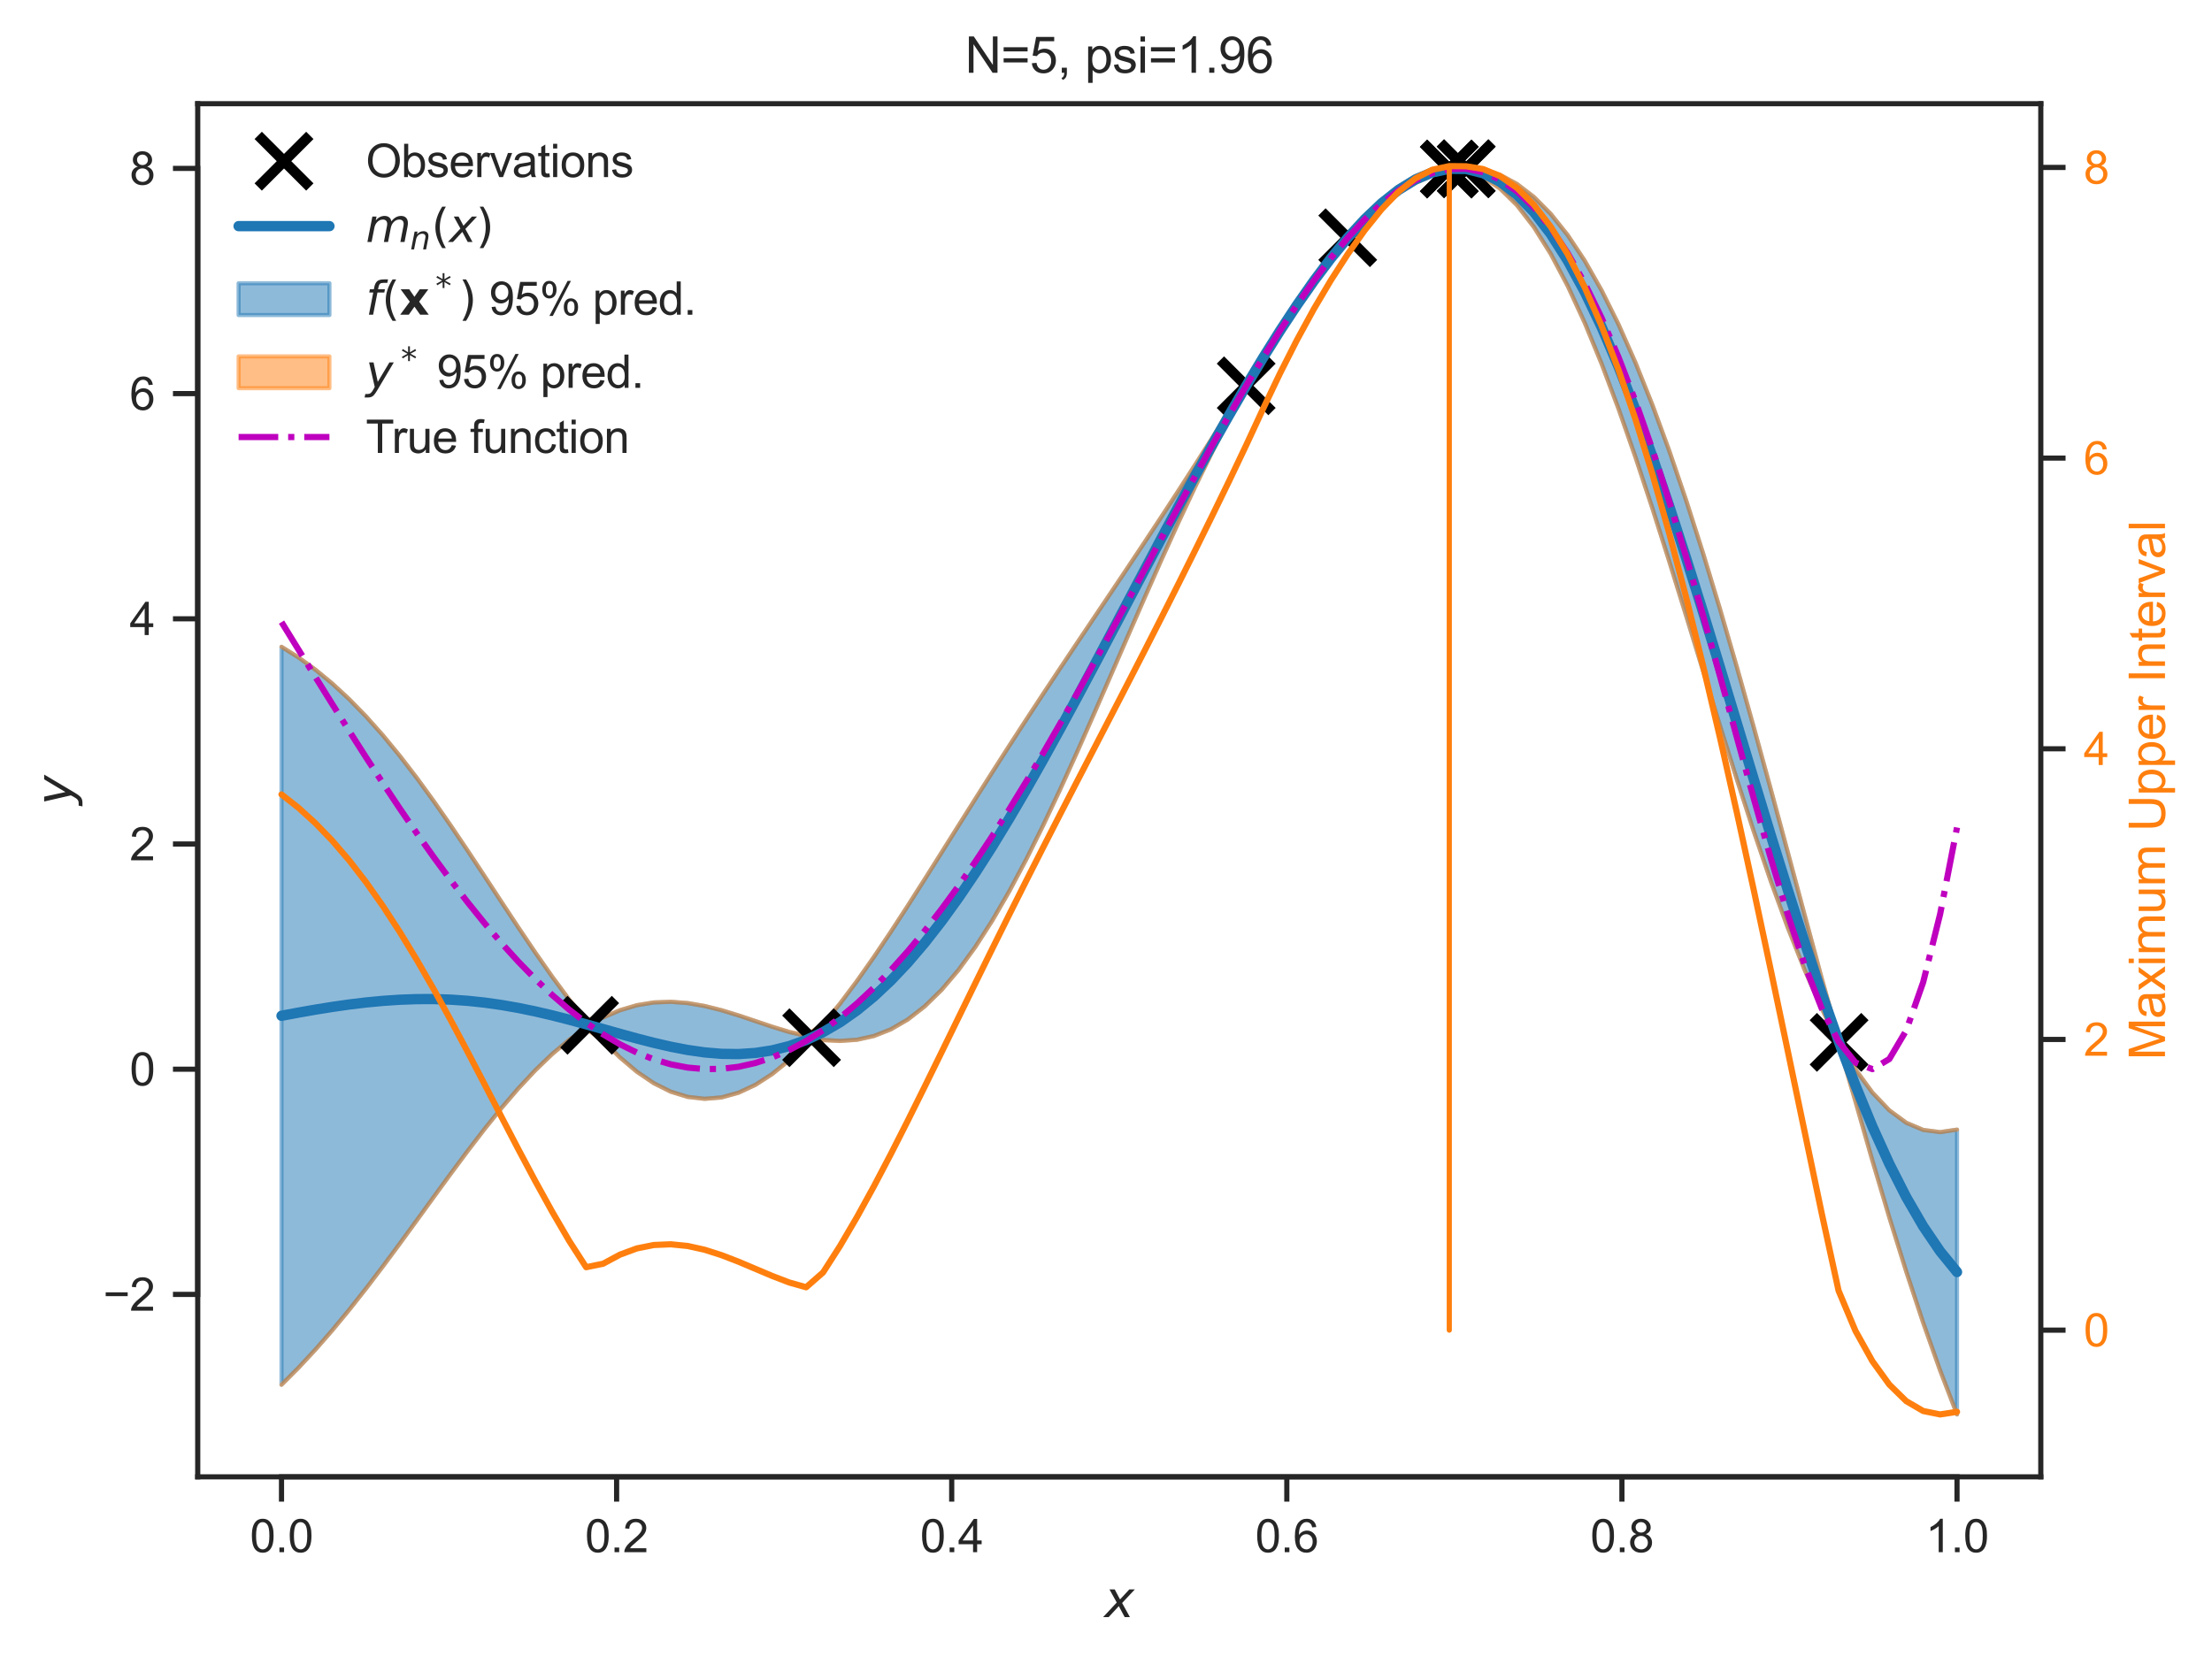 <?xml version="1.0" encoding="utf-8" standalone="no"?>
<!DOCTYPE svg PUBLIC "-//W3C//DTD SVG 1.1//EN"
  "http://www.w3.org/Graphics/SVG/1.1/DTD/svg11.dtd">
<svg xmlns:xlink="http://www.w3.org/1999/xlink" width="428.606pt" height="322.539pt" viewBox="0 0 428.606 322.539" xmlns="http://www.w3.org/2000/svg" version="1.1">
 <defs>
  <style type="text/css">*{stroke-linejoin: round; stroke-linecap: butt}</style>
 </defs>
 <g id="figure_1">
  <g id="patch_1">
   <path d="M 0 322.539 
L 428.606 322.539 
L 428.606 0 
L 0 0 
z
" style="fill: #ffffff"/>
  </g>
  <g id="axes_1">
   <g id="patch_2">
    <path d="M 38.313 286.212 
L 395.433 286.212 
L 395.433 20.1 
L 38.313 20.1 
z
" style="fill: #ffffff"/>
   </g>
   <g id="matplotlib.axis_1">
    <g id="xtick_1">
     <g id="line2d_1">
      <defs>
       <path id="ma40e09517c" d="M 0 0 
L 0 4.8 
" style="stroke: #262626"/>
      </defs>
      <g>
       <use xlink:href="#ma40e09517c" x="54.546" y="286.212" style="fill: #262626; stroke: #262626"/>
      </g>
     </g>
     <g id="text_1">
      <!-- 0.0 -->
      <g style="fill: #262626" transform="translate(48.43 300.811) scale(0.088 -0.088)">
       <defs>
        <path id="ArialMT-30" d="M 266 2259 
Q 266 3072 433 3567 
Q 600 4063 929 4331 
Q 1259 4600 1759 4600 
Q 2128 4600 2406 4451 
Q 2684 4303 2865 4023 
Q 3047 3744 3150 3342 
Q 3253 2941 3253 2259 
Q 3253 1453 3087 958 
Q 2922 463 2592 192 
Q 2263 -78 1759 -78 
Q 1097 -78 719 397 
Q 266 969 266 2259 
z
M 844 2259 
Q 844 1131 1108 757 
Q 1372 384 1759 384 
Q 2147 384 2411 759 
Q 2675 1134 2675 2259 
Q 2675 3391 2411 3762 
Q 2147 4134 1753 4134 
Q 1366 4134 1134 3806 
Q 844 3388 844 2259 
z
" transform="scale(0.016)"/>
        <path id="ArialMT-2e" d="M 581 0 
L 581 641 
L 1222 641 
L 1222 0 
L 581 0 
z
" transform="scale(0.016)"/>
       </defs>
       <use xlink:href="#ArialMT-30"/>
       <use xlink:href="#ArialMT-2e" x="55.615"/>
       <use xlink:href="#ArialMT-30" x="83.398"/>
      </g>
     </g>
    </g>
    <g id="xtick_2">
     <g id="line2d_2">
      <g>
       <use xlink:href="#ma40e09517c" x="119.477" y="286.212" style="fill: #262626; stroke: #262626"/>
      </g>
     </g>
     <g id="text_2">
      <!-- 0.2 -->
      <g style="fill: #262626" transform="translate(113.361 300.811) scale(0.088 -0.088)">
       <defs>
        <path id="ArialMT-32" d="M 3222 541 
L 3222 0 
L 194 0 
Q 188 203 259 391 
Q 375 700 629 1000 
Q 884 1300 1366 1694 
Q 2113 2306 2375 2664 
Q 2638 3022 2638 3341 
Q 2638 3675 2398 3904 
Q 2159 4134 1775 4134 
Q 1369 4134 1125 3890 
Q 881 3647 878 3216 
L 300 3275 
Q 359 3922 746 4261 
Q 1134 4600 1788 4600 
Q 2447 4600 2831 4234 
Q 3216 3869 3216 3328 
Q 3216 3053 3103 2787 
Q 2991 2522 2730 2228 
Q 2469 1934 1863 1422 
Q 1356 997 1212 845 
Q 1069 694 975 541 
L 3222 541 
z
" transform="scale(0.016)"/>
       </defs>
       <use xlink:href="#ArialMT-30"/>
       <use xlink:href="#ArialMT-2e" x="55.615"/>
       <use xlink:href="#ArialMT-32" x="83.398"/>
      </g>
     </g>
    </g>
    <g id="xtick_3">
     <g id="line2d_3">
      <g>
       <use xlink:href="#ma40e09517c" x="184.407" y="286.212" style="fill: #262626; stroke: #262626"/>
      </g>
     </g>
     <g id="text_3">
      <!-- 0.4 -->
      <g style="fill: #262626" transform="translate(178.291 300.811) scale(0.088 -0.088)">
       <defs>
        <path id="ArialMT-34" d="M 2069 0 
L 2069 1097 
L 81 1097 
L 81 1613 
L 2172 4581 
L 2631 4581 
L 2631 1613 
L 3250 1613 
L 3250 1097 
L 2631 1097 
L 2631 0 
L 2069 0 
z
M 2069 1613 
L 2069 3678 
L 634 1613 
L 2069 1613 
z
" transform="scale(0.016)"/>
       </defs>
       <use xlink:href="#ArialMT-30"/>
       <use xlink:href="#ArialMT-2e" x="55.615"/>
       <use xlink:href="#ArialMT-34" x="83.398"/>
      </g>
     </g>
    </g>
    <g id="xtick_4">
     <g id="line2d_4">
      <g>
       <use xlink:href="#ma40e09517c" x="249.338" y="286.212" style="fill: #262626; stroke: #262626"/>
      </g>
     </g>
     <g id="text_4">
      <!-- 0.6 -->
      <g style="fill: #262626" transform="translate(243.222 300.811) scale(0.088 -0.088)">
       <defs>
        <path id="ArialMT-36" d="M 3184 3459 
L 2625 3416 
Q 2550 3747 2413 3897 
Q 2184 4138 1850 4138 
Q 1581 4138 1378 3988 
Q 1113 3794 959 3422 
Q 806 3050 800 2363 
Q 1003 2672 1297 2822 
Q 1591 2972 1913 2972 
Q 2475 2972 2870 2558 
Q 3266 2144 3266 1488 
Q 3266 1056 3080 686 
Q 2894 316 2569 119 
Q 2244 -78 1831 -78 
Q 1128 -78 684 439 
Q 241 956 241 2144 
Q 241 3472 731 4075 
Q 1159 4600 1884 4600 
Q 2425 4600 2770 4297 
Q 3116 3994 3184 3459 
z
M 888 1484 
Q 888 1194 1011 928 
Q 1134 663 1356 523 
Q 1578 384 1822 384 
Q 2178 384 2434 671 
Q 2691 959 2691 1453 
Q 2691 1928 2437 2201 
Q 2184 2475 1800 2475 
Q 1419 2475 1153 2201 
Q 888 1928 888 1484 
z
" transform="scale(0.016)"/>
       </defs>
       <use xlink:href="#ArialMT-30"/>
       <use xlink:href="#ArialMT-2e" x="55.615"/>
       <use xlink:href="#ArialMT-36" x="83.398"/>
      </g>
     </g>
    </g>
    <g id="xtick_5">
     <g id="line2d_5">
      <g>
       <use xlink:href="#ma40e09517c" x="314.269" y="286.212" style="fill: #262626; stroke: #262626"/>
      </g>
     </g>
     <g id="text_5">
      <!-- 0.8 -->
      <g style="fill: #262626" transform="translate(308.153 300.811) scale(0.088 -0.088)">
       <defs>
        <path id="ArialMT-38" d="M 1131 2484 
Q 781 2613 612 2850 
Q 444 3088 444 3419 
Q 444 3919 803 4259 
Q 1163 4600 1759 4600 
Q 2359 4600 2725 4251 
Q 3091 3903 3091 3403 
Q 3091 3084 2923 2848 
Q 2756 2613 2416 2484 
Q 2838 2347 3058 2040 
Q 3278 1734 3278 1309 
Q 3278 722 2862 322 
Q 2447 -78 1769 -78 
Q 1091 -78 675 323 
Q 259 725 259 1325 
Q 259 1772 486 2073 
Q 713 2375 1131 2484 
z
M 1019 3438 
Q 1019 3113 1228 2906 
Q 1438 2700 1772 2700 
Q 2097 2700 2305 2904 
Q 2513 3109 2513 3406 
Q 2513 3716 2298 3927 
Q 2084 4138 1766 4138 
Q 1444 4138 1231 3931 
Q 1019 3725 1019 3438 
z
M 838 1322 
Q 838 1081 952 856 
Q 1066 631 1291 507 
Q 1516 384 1775 384 
Q 2178 384 2440 643 
Q 2703 903 2703 1303 
Q 2703 1709 2433 1975 
Q 2163 2241 1756 2241 
Q 1359 2241 1098 1978 
Q 838 1716 838 1322 
z
" transform="scale(0.016)"/>
       </defs>
       <use xlink:href="#ArialMT-30"/>
       <use xlink:href="#ArialMT-2e" x="55.615"/>
       <use xlink:href="#ArialMT-38" x="83.398"/>
      </g>
     </g>
    </g>
    <g id="xtick_6">
     <g id="line2d_6">
      <g>
       <use xlink:href="#ma40e09517c" x="379.2" y="286.212" style="fill: #262626; stroke: #262626"/>
      </g>
     </g>
     <g id="text_6">
      <!-- 1.0 -->
      <g style="fill: #262626" transform="translate(373.084 300.811) scale(0.088 -0.088)">
       <defs>
        <path id="ArialMT-31" d="M 2384 0 
L 1822 0 
L 1822 3584 
Q 1619 3391 1289 3197 
Q 959 3003 697 2906 
L 697 3450 
Q 1169 3672 1522 3987 
Q 1875 4303 2022 4600 
L 2384 4600 
L 2384 0 
z
" transform="scale(0.016)"/>
       </defs>
       <use xlink:href="#ArialMT-31"/>
       <use xlink:href="#ArialMT-2e" x="55.615"/>
       <use xlink:href="#ArialMT-30" x="83.398"/>
      </g>
     </g>
    </g>
    <g id="text_7">
     <!-- $x$ -->
     <g style="fill: #262626" transform="translate(213.993 313.431) scale(0.096 -0.096)">
      <defs>
       <path id="DejaVuSans-Oblique-78" d="M 3841 3500 
L 2234 1784 
L 3219 0 
L 2559 0 
L 1819 1388 
L 531 0 
L -166 0 
L 1556 1844 
L 641 3500 
L 1300 3500 
L 1972 2234 
L 3144 3500 
L 3841 3500 
z
" transform="scale(0.016)"/>
      </defs>
      <use xlink:href="#DejaVuSans-Oblique-78" transform="translate(0 0.312)"/>
     </g>
    </g>
   </g>
   <g id="matplotlib.axis_2">
    <g id="ytick_1">
     <g id="line2d_7">
      <defs>
       <path id="m434ebe9532" d="M 0 0 
L -4.8 0 
" style="stroke: #262626"/>
      </defs>
      <g>
       <use xlink:href="#m434ebe9532" x="38.313" y="250.856" style="fill: #262626; stroke: #262626"/>
      </g>
     </g>
     <g id="text_8">
      <!-- −2 -->
      <g style="fill: #262626" transform="translate(19.98 254.005) scale(0.088 -0.088)">
       <defs>
        <path id="ArialMT-2212" d="M 3381 1997 
L 356 1997 
L 356 2522 
L 3381 2522 
L 3381 1997 
z
" transform="scale(0.016)"/>
       </defs>
       <use xlink:href="#ArialMT-2212"/>
       <use xlink:href="#ArialMT-32" x="58.398"/>
      </g>
     </g>
    </g>
    <g id="ytick_2">
     <g id="line2d_8">
      <g>
       <use xlink:href="#m434ebe9532" x="38.313" y="207.212" style="fill: #262626; stroke: #262626"/>
      </g>
     </g>
     <g id="text_9">
      <!-- 0 -->
      <g style="fill: #262626" transform="translate(25.119 210.361) scale(0.088 -0.088)">
       <use xlink:href="#ArialMT-30"/>
      </g>
     </g>
    </g>
    <g id="ytick_3">
     <g id="line2d_9">
      <g>
       <use xlink:href="#m434ebe9532" x="38.313" y="163.569" style="fill: #262626; stroke: #262626"/>
      </g>
     </g>
     <g id="text_10">
      <!-- 2 -->
      <g style="fill: #262626" transform="translate(25.119 166.718) scale(0.088 -0.088)">
       <use xlink:href="#ArialMT-32"/>
      </g>
     </g>
    </g>
    <g id="ytick_4">
     <g id="line2d_10">
      <g>
       <use xlink:href="#m434ebe9532" x="38.313" y="119.925" style="fill: #262626; stroke: #262626"/>
      </g>
     </g>
     <g id="text_11">
      <!-- 4 -->
      <g style="fill: #262626" transform="translate(25.119 123.075) scale(0.088 -0.088)">
       <use xlink:href="#ArialMT-34"/>
      </g>
     </g>
    </g>
    <g id="ytick_5">
     <g id="line2d_11">
      <g>
       <use xlink:href="#m434ebe9532" x="38.313" y="76.282" style="fill: #262626; stroke: #262626"/>
      </g>
     </g>
     <g id="text_12">
      <!-- 6 -->
      <g style="fill: #262626" transform="translate(25.119 79.431) scale(0.088 -0.088)">
       <use xlink:href="#ArialMT-36"/>
      </g>
     </g>
    </g>
    <g id="ytick_6">
     <g id="line2d_12">
      <g>
       <use xlink:href="#m434ebe9532" x="38.313" y="32.638" style="fill: #262626; stroke: #262626"/>
      </g>
     </g>
     <g id="text_13">
      <!-- 8 -->
      <g style="fill: #262626" transform="translate(25.119 35.788) scale(0.088 -0.088)">
       <use xlink:href="#ArialMT-38"/>
      </g>
     </g>
    </g>
    <g id="text_14">
     <!-- $y$ -->
     <g style="fill: #262626" transform="translate(13.963 156.036) rotate(-90) scale(0.096 -0.096)">
      <defs>
       <path id="DejaVuSans-Oblique-79" d="M 1588 -325 
Q 1188 -997 936 -1164 
Q 684 -1331 294 -1331 
L -159 -1331 
L -63 -850 
L 269 -850 
Q 509 -850 678 -719 
Q 847 -588 1056 -206 
L 1234 128 
L 459 3500 
L 1069 3500 
L 1650 819 
L 3256 3500 
L 3859 3500 
L 1588 -325 
z
" transform="scale(0.016)"/>
      </defs>
      <use xlink:href="#DejaVuSans-Oblique-79" transform="translate(0 0.312)"/>
     </g>
    </g>
   </g>
   <g id="PolyCollection_1">
    <defs>
     <path id="me1ab34127d" d="M 54.546 -197.189 
L 54.546 -54.174 
L 57.825 -57.453 
L 61.104 -60.977 
L 64.384 -64.731 
L 67.663 -68.698 
L 70.942 -72.849 
L 74.222 -77.155 
L 77.501 -81.577 
L 80.78 -86.072 
L 84.06 -90.59 
L 87.339 -95.08 
L 90.618 -99.485 
L 93.898 -103.75 
L 97.177 -107.816 
L 100.456 -111.629 
L 103.736 -115.136 
L 107.015 -118.288 
L 110.294 -121.04 
L 113.574 -123.264 
L 116.853 -120.874 
L 120.132 -117.61 
L 123.412 -114.834 
L 126.691 -112.609 
L 129.97 -110.976 
L 133.25 -109.964 
L 136.529 -109.59 
L 139.808 -109.86 
L 143.088 -110.769 
L 146.367 -112.297 
L 149.646 -114.417 
L 152.926 -117.082 
L 156.205 -120.177 
L 159.484 -121.002 
L 162.764 -120.816 
L 166.043 -121.037 
L 169.322 -121.762 
L 172.602 -123.051 
L 175.881 -124.952 
L 179.16 -127.495 
L 182.44 -130.696 
L 185.719 -134.552 
L 188.998 -139.047 
L 192.278 -144.147 
L 195.557 -149.806 
L 198.837 -155.965 
L 202.116 -162.556 
L 205.395 -169.503 
L 208.675 -176.725 
L 211.954 -184.139 
L 215.233 -191.662 
L 218.513 -199.215 
L 221.792 -206.724 
L 225.071 -214.119 
L 228.351 -221.338 
L 231.63 -228.329 
L 234.909 -235.041 
L 238.189 -241.413 
L 241.468 -247.339 
L 244.747 -252.752 
L 248.027 -257.879 
L 251.306 -262.818 
L 254.585 -267.542 
L 257.865 -271.976 
L 261.144 -276.028 
L 264.423 -279.605 
L 267.703 -282.666 
L 270.982 -285.209 
L 274.261 -287.231 
L 277.541 -288.698 
L 280.82 -289.559 
L 284.099 -289.507 
L 287.379 -288.276 
L 290.658 -286.034 
L 293.937 -282.788 
L 297.217 -278.544 
L 300.496 -273.31 
L 303.775 -267.111 
L 307.055 -259.999 
L 310.334 -252.041 
L 313.613 -243.321 
L 316.893 -233.946 
L 320.172 -224.035 
L 323.451 -213.716 
L 326.731 -203.145 
L 330.01 -192.467 
L 333.289 -181.836 
L 336.569 -171.403 
L 339.848 -161.325 
L 343.127 -151.741 
L 346.407 -142.776 
L 349.686 -134.552 
L 352.965 -127.158 
L 356.245 -120.373 
L 359.524 -109.076 
L 362.803 -97.629 
L 366.083 -86.61 
L 369.362 -76.109 
L 372.641 -66.204 
L 375.921 -56.96 
L 379.2 -48.427 
L 379.2 -103.616 
L 379.2 -103.616 
L 375.921 -103.132 
L 372.641 -103.559 
L 369.362 -104.954 
L 366.083 -107.357 
L 362.803 -110.795 
L 359.524 -115.276 
L 356.245 -121.268 
L 352.965 -132.993 
L 349.686 -145.168 
L 346.407 -157.384 
L 343.127 -169.525 
L 339.848 -181.486 
L 336.569 -193.16 
L 333.289 -204.449 
L 330.01 -215.263 
L 326.731 -225.52 
L 323.451 -235.145 
L 320.172 -244.073 
L 316.893 -252.259 
L 313.613 -259.662 
L 310.334 -266.252 
L 307.055 -272.016 
L 303.775 -276.948 
L 300.496 -281.055 
L 297.217 -284.354 
L 293.937 -286.865 
L 290.658 -288.621 
L 287.379 -289.666 
L 284.099 -290.078 
L 280.82 -290.101 
L 277.541 -289.564 
L 274.261 -288.265 
L 270.982 -286.26 
L 267.703 -283.623 
L 264.423 -280.464 
L 261.144 -276.888 
L 257.865 -272.953 
L 254.585 -268.663 
L 251.306 -264.01 
L 248.027 -259.001 
L 244.747 -253.681 
L 241.468 -248.211 
L 238.189 -242.878 
L 234.909 -237.67 
L 231.63 -232.531 
L 228.351 -227.451 
L 225.071 -222.428 
L 221.792 -217.461 
L 218.513 -212.539 
L 215.233 -207.648 
L 211.954 -202.771 
L 208.675 -197.891 
L 205.395 -192.987 
L 202.116 -188.047 
L 198.837 -183.054 
L 195.557 -178.003 
L 192.278 -172.892 
L 188.998 -167.729 
L 185.719 -162.528 
L 182.44 -157.312 
L 179.16 -152.114 
L 175.881 -146.974 
L 172.602 -141.939 
L 169.322 -137.062 
L 166.043 -132.405 
L 162.764 -128.029 
L 159.484 -124.021 
L 156.205 -121.78 
L 152.926 -122.536 
L 149.646 -123.549 
L 146.367 -124.654 
L 143.088 -125.753 
L 139.808 -126.755 
L 136.529 -127.576 
L 133.25 -128.143 
L 129.97 -128.39 
L 126.691 -128.265 
L 123.412 -127.728 
L 120.132 -126.753 
L 116.853 -125.339 
L 113.574 -124.793 
L 110.294 -128.799 
L 107.015 -133.227 
L 103.736 -137.909 
L 100.456 -142.767 
L 97.177 -147.727 
L 93.898 -152.719 
L 90.618 -157.677 
L 87.339 -162.537 
L 84.06 -167.244 
L 80.78 -171.749 
L 77.501 -176.01 
L 74.222 -179.994 
L 70.942 -183.675 
L 67.663 -187.037 
L 64.384 -190.068 
L 61.104 -192.767 
L 57.825 -195.137 
L 54.546 -197.189 
z
" style="stroke: #1f77b4; stroke-opacity: 0.5; stroke-width: 0.8"/>
    </defs>
    <g clip-path="url(#p69ab859008)">
     <use xlink:href="#me1ab34127d" x="0" y="322.539" style="fill: #1f77b4; fill-opacity: 0.5; stroke: #1f77b4; stroke-opacity: 0.5; stroke-width: 0.8"/>
    </g>
   </g>
   <g id="PolyCollection_2">
    <defs>
     <path id="m1a104f4687" d="M 54.546 -54.174 
L 54.546 -54.172 
L 57.825 -57.452 
L 61.104 -60.975 
L 64.384 -64.73 
L 67.663 -68.696 
L 70.942 -72.848 
L 74.222 -77.154 
L 77.501 -81.575 
L 80.78 -86.069 
L 84.06 -90.587 
L 87.339 -95.077 
L 90.618 -99.482 
L 93.898 -103.746 
L 97.177 -107.812 
L 100.456 -111.623 
L 103.736 -115.127 
L 107.015 -118.275 
L 110.294 -121.015 
L 113.574 -123.148 
L 116.853 -120.832 
L 120.132 -117.589 
L 123.412 -114.82 
L 126.691 -112.597 
L 129.97 -110.965 
L 133.25 -109.953 
L 136.529 -109.58 
L 139.808 -109.849 
L 143.088 -110.756 
L 146.367 -112.282 
L 149.646 -114.396 
L 152.926 -117.048 
L 156.205 -120.066 
L 159.484 -120.941 
L 162.764 -120.79 
L 166.043 -121.021 
L 169.322 -121.749 
L 172.602 -123.041 
L 175.881 -124.943 
L 179.16 -127.488 
L 182.44 -130.689 
L 185.719 -134.546 
L 188.998 -139.041 
L 192.278 -144.141 
L 195.557 -149.799 
L 198.837 -155.958 
L 202.116 -162.549 
L 205.395 -169.495 
L 208.675 -176.716 
L 211.954 -184.128 
L 215.233 -191.65 
L 218.513 -199.201 
L 221.792 -206.706 
L 225.071 -214.096 
L 228.351 -221.307 
L 231.63 -228.285 
L 234.909 -234.97 
L 238.189 -241.293 
L 241.468 -247.158 
L 244.747 -252.579 
L 248.027 -257.73 
L 251.306 -262.675 
L 254.585 -267.392 
L 257.865 -271.809 
L 261.144 -275.845 
L 264.423 -279.422 
L 267.703 -282.497 
L 270.982 -285.051 
L 274.261 -287.071 
L 277.541 -288.516 
L 280.82 -289.316 
L 284.099 -289.271 
L 287.379 -288.151 
L 290.658 -285.962 
L 293.937 -282.742 
L 297.217 -278.511 
L 300.496 -273.285 
L 303.775 -267.092 
L 307.055 -259.983 
L 310.334 -252.027 
L 313.613 -243.309 
L 316.893 -233.935 
L 320.172 -224.025 
L 323.451 -213.708 
L 326.731 -203.137 
L 330.01 -192.459 
L 333.289 -181.828 
L 336.569 -171.395 
L 339.848 -161.315 
L 343.127 -151.73 
L 346.407 -142.763 
L 349.686 -134.534 
L 352.965 -127.126 
L 356.245 -120.195 
L 359.524 -109.045 
L 362.803 -97.615 
L 366.083 -86.601 
L 369.362 -76.103 
L 372.641 -66.199 
L 375.921 -56.955 
L 379.2 -48.423 
L 379.2 -48.427 
L 379.2 -48.427 
L 375.921 -56.96 
L 372.641 -66.204 
L 369.362 -76.109 
L 366.083 -86.61 
L 362.803 -97.629 
L 359.524 -109.076 
L 356.245 -120.373 
L 352.965 -127.158 
L 349.686 -134.552 
L 346.407 -142.776 
L 343.127 -151.741 
L 339.848 -161.325 
L 336.569 -171.403 
L 333.289 -181.836 
L 330.01 -192.467 
L 326.731 -203.145 
L 323.451 -213.716 
L 320.172 -224.035 
L 316.893 -233.946 
L 313.613 -243.321 
L 310.334 -252.041 
L 307.055 -259.999 
L 303.775 -267.111 
L 300.496 -273.31 
L 297.217 -278.544 
L 293.937 -282.788 
L 290.658 -286.034 
L 287.379 -288.276 
L 284.099 -289.507 
L 280.82 -289.559 
L 277.541 -288.698 
L 274.261 -287.231 
L 270.982 -285.209 
L 267.703 -282.666 
L 264.423 -279.605 
L 261.144 -276.028 
L 257.865 -271.976 
L 254.585 -267.542 
L 251.306 -262.818 
L 248.027 -257.879 
L 244.747 -252.752 
L 241.468 -247.339 
L 238.189 -241.413 
L 234.909 -235.041 
L 231.63 -228.329 
L 228.351 -221.338 
L 225.071 -214.119 
L 221.792 -206.724 
L 218.513 -199.215 
L 215.233 -191.662 
L 211.954 -184.139 
L 208.675 -176.725 
L 205.395 -169.503 
L 202.116 -162.556 
L 198.837 -155.965 
L 195.557 -149.806 
L 192.278 -144.147 
L 188.998 -139.047 
L 185.719 -134.552 
L 182.44 -130.696 
L 179.16 -127.495 
L 175.881 -124.952 
L 172.602 -123.051 
L 169.322 -121.762 
L 166.043 -121.037 
L 162.764 -120.816 
L 159.484 -121.002 
L 156.205 -120.177 
L 152.926 -117.082 
L 149.646 -114.417 
L 146.367 -112.297 
L 143.088 -110.769 
L 139.808 -109.86 
L 136.529 -109.59 
L 133.25 -109.964 
L 129.97 -110.976 
L 126.691 -112.609 
L 123.412 -114.834 
L 120.132 -117.61 
L 116.853 -120.874 
L 113.574 -123.264 
L 110.294 -121.04 
L 107.015 -118.288 
L 103.736 -115.136 
L 100.456 -111.629 
L 97.177 -107.816 
L 93.898 -103.75 
L 90.618 -99.485 
L 87.339 -95.08 
L 84.06 -90.59 
L 80.78 -86.072 
L 77.501 -81.577 
L 74.222 -77.155 
L 70.942 -72.849 
L 67.663 -68.698 
L 64.384 -64.731 
L 61.104 -60.977 
L 57.825 -57.453 
L 54.546 -54.174 
z
" style="stroke: #ff7f0e; stroke-opacity: 0.5; stroke-width: 0.8"/>
    </defs>
    <g clip-path="url(#p69ab859008)">
     <use xlink:href="#m1a104f4687" x="0" y="322.539" style="fill: #ff7f0e; fill-opacity: 0.5; stroke: #ff7f0e; stroke-opacity: 0.5; stroke-width: 0.8"/>
    </g>
   </g>
   <g id="PolyCollection_3">
    <defs>
     <path id="m63bc4e03ec" d="M 54.546 -197.191 
L 54.546 -197.189 
L 57.825 -195.137 
L 61.104 -192.767 
L 64.384 -190.068 
L 67.663 -187.037 
L 70.942 -183.675 
L 74.222 -179.994 
L 77.501 -176.01 
L 80.78 -171.749 
L 84.06 -167.244 
L 87.339 -162.537 
L 90.618 -157.677 
L 93.898 -152.719 
L 97.177 -147.727 
L 100.456 -142.767 
L 103.736 -137.909 
L 107.015 -133.227 
L 110.294 -128.799 
L 113.574 -124.793 
L 116.853 -125.339 
L 120.132 -126.753 
L 123.412 -127.728 
L 126.691 -128.265 
L 129.97 -128.39 
L 133.25 -128.143 
L 136.529 -127.576 
L 139.808 -126.755 
L 143.088 -125.753 
L 146.367 -124.654 
L 149.646 -123.549 
L 152.926 -122.536 
L 156.205 -121.78 
L 159.484 -124.021 
L 162.764 -128.029 
L 166.043 -132.405 
L 169.322 -137.062 
L 172.602 -141.939 
L 175.881 -146.974 
L 179.16 -152.114 
L 182.44 -157.312 
L 185.719 -162.528 
L 188.998 -167.729 
L 192.278 -172.892 
L 195.557 -178.003 
L 198.837 -183.054 
L 202.116 -188.047 
L 205.395 -192.987 
L 208.675 -197.891 
L 211.954 -202.771 
L 215.233 -207.648 
L 218.513 -212.539 
L 221.792 -217.461 
L 225.071 -222.428 
L 228.351 -227.451 
L 231.63 -232.531 
L 234.909 -237.67 
L 238.189 -242.878 
L 241.468 -248.211 
L 244.747 -253.681 
L 248.027 -259.001 
L 251.306 -264.01 
L 254.585 -268.663 
L 257.865 -272.953 
L 261.144 -276.888 
L 264.423 -280.464 
L 267.703 -283.623 
L 270.982 -286.26 
L 274.261 -288.265 
L 277.541 -289.564 
L 280.82 -290.101 
L 284.099 -290.078 
L 287.379 -289.666 
L 290.658 -288.621 
L 293.937 -286.865 
L 297.217 -284.354 
L 300.496 -281.055 
L 303.775 -276.948 
L 307.055 -272.016 
L 310.334 -266.252 
L 313.613 -259.662 
L 316.893 -252.259 
L 320.172 -244.073 
L 323.451 -235.145 
L 326.731 -225.52 
L 330.01 -215.263 
L 333.289 -204.449 
L 336.569 -193.16 
L 339.848 -181.486 
L 343.127 -169.525 
L 346.407 -157.384 
L 349.686 -145.168 
L 352.965 -132.993 
L 356.245 -121.268 
L 359.524 -115.276 
L 362.803 -110.795 
L 366.083 -107.357 
L 369.362 -104.954 
L 372.641 -103.559 
L 375.921 -103.132 
L 379.2 -103.616 
L 379.2 -103.619 
L 379.2 -103.619 
L 375.921 -103.136 
L 372.641 -103.564 
L 369.362 -104.96 
L 366.083 -107.367 
L 362.803 -110.81 
L 359.524 -115.306 
L 356.245 -121.445 
L 352.965 -133.025 
L 349.686 -145.186 
L 346.407 -157.397 
L 343.127 -169.536 
L 339.848 -181.495 
L 336.569 -193.169 
L 333.289 -204.457 
L 330.01 -215.272 
L 326.731 -225.528 
L 323.451 -235.154 
L 320.172 -244.083 
L 316.893 -252.27 
L 313.613 -259.674 
L 310.334 -266.265 
L 307.055 -272.032 
L 303.775 -276.968 
L 300.496 -281.079 
L 297.217 -284.386 
L 293.937 -286.912 
L 290.658 -288.692 
L 287.379 -289.792 
L 284.099 -290.314 
L 280.82 -290.343 
L 277.541 -289.746 
L 274.261 -288.425 
L 270.982 -286.417 
L 267.703 -283.793 
L 264.423 -280.647 
L 261.144 -277.071 
L 257.865 -273.12 
L 254.585 -268.812 
L 251.306 -264.153 
L 248.027 -259.151 
L 244.747 -253.854 
L 241.468 -248.392 
L 238.189 -242.999 
L 234.909 -237.74 
L 231.63 -232.576 
L 228.351 -227.482 
L 225.071 -222.451 
L 221.792 -217.479 
L 218.513 -212.554 
L 215.233 -207.66 
L 211.954 -202.781 
L 208.675 -197.9 
L 205.395 -192.995 
L 202.116 -188.054 
L 198.837 -183.061 
L 195.557 -178.01 
L 192.278 -172.899 
L 188.998 -167.736 
L 185.719 -162.535 
L 182.44 -157.319 
L 179.16 -152.121 
L 175.881 -146.982 
L 172.602 -141.949 
L 169.322 -137.075 
L 166.043 -132.421 
L 162.764 -128.055 
L 159.484 -124.083 
L 156.205 -121.891 
L 152.926 -122.57 
L 149.646 -123.569 
L 146.367 -124.669 
L 143.088 -125.765 
L 139.808 -126.766 
L 136.529 -127.587 
L 133.25 -128.153 
L 129.97 -128.401 
L 126.691 -128.277 
L 123.412 -127.742 
L 120.132 -126.774 
L 116.853 -125.382 
L 113.574 -124.909 
L 110.294 -128.824 
L 107.015 -133.24 
L 103.736 -137.917 
L 100.456 -142.773 
L 97.177 -147.732 
L 93.898 -152.723 
L 90.618 -157.68 
L 87.339 -162.54 
L 84.06 -167.246 
L 80.78 -171.751 
L 77.501 -176.012 
L 74.222 -179.996 
L 70.942 -183.677 
L 67.663 -187.038 
L 64.384 -190.069 
L 61.104 -192.768 
L 57.825 -195.139 
L 54.546 -197.191 
z
" style="stroke: #ff7f0e; stroke-opacity: 0.5; stroke-width: 0.8"/>
    </defs>
    <g clip-path="url(#p69ab859008)">
     <use xlink:href="#m63bc4e03ec" x="0" y="322.539" style="fill: #ff7f0e; fill-opacity: 0.5; stroke: #ff7f0e; stroke-opacity: 0.5; stroke-width: 0.8"/>
    </g>
   </g>
   <g id="line2d_13">
    <defs>
     <path id="mc42d69224f" d="M -5 5 
L 5 -5 
M -5 -5 
L 5 5 
" style="stroke: #000000; stroke-width: 2"/>
    </defs>
    <g clip-path="url(#p69ab859008)">
     <use xlink:href="#mc42d69224f" x="356.35" y="202.009" style="stroke: #000000; stroke-width: 2"/>
     <use xlink:href="#mc42d69224f" x="157.258" y="201.11" style="stroke: #000000; stroke-width: 2"/>
     <use xlink:href="#mc42d69224f" x="114.256" y="198.7" style="stroke: #000000; stroke-width: 2"/>
     <use xlink:href="#mc42d69224f" x="261.144" y="46.07" style="stroke: #000000; stroke-width: 2"/>
     <use xlink:href="#mc42d69224f" x="241.468" y="74.764" style="stroke: #000000; stroke-width: 2"/>
     <use xlink:href="#mc42d69224f" x="280.82" y="32.76" style="stroke: #000000; stroke-width: 2"/>
     <use xlink:href="#mc42d69224f" x="284.099" y="32.7" style="stroke: #000000; stroke-width: 2"/>
     <use xlink:href="#mc42d69224f" x="280.82" y="32.76" style="stroke: #000000; stroke-width: 2"/>
     <use xlink:href="#mc42d69224f" x="284.099" y="32.7" style="stroke: #000000; stroke-width: 2"/>
    </g>
   </g>
   <g id="line2d_14">
    <path d="M 54.546 196.858 
L 57.825 196.244 
L 61.104 195.668 
L 64.384 195.14 
L 67.663 194.672 
L 70.942 194.277 
L 74.222 193.965 
L 77.501 193.746 
L 80.78 193.629 
L 84.06 193.623 
L 87.339 193.731 
L 90.618 193.958 
L 93.898 194.305 
L 97.177 194.768 
L 100.456 195.341 
L 103.736 196.017 
L 107.015 196.782 
L 110.294 197.62 
L 113.574 198.511 
L 116.853 199.433 
L 120.132 200.358 
L 123.412 201.258 
L 126.691 202.102 
L 129.97 202.856 
L 133.25 203.486 
L 136.529 203.956 
L 139.808 204.232 
L 143.088 204.279 
L 146.367 204.064 
L 149.646 203.557 
L 152.926 202.73 
L 156.205 201.561 
L 159.484 200.028 
L 162.764 198.117 
L 166.043 195.818 
L 169.322 193.127 
L 172.602 190.045 
L 175.881 186.577 
L 179.16 182.735 
L 182.44 178.535 
L 185.719 173.999 
L 188.998 169.151 
L 192.278 164.02 
L 195.557 158.635 
L 198.837 153.03 
L 202.116 147.238 
L 205.395 141.294 
L 208.675 135.232 
L 211.954 129.084 
L 215.233 122.884 
L 218.513 116.662 
L 221.792 110.447 
L 225.071 104.266 
L 228.351 98.145 
L 231.63 92.109 
L 234.909 86.184 
L 238.189 80.393 
L 241.468 74.764 
L 244.747 69.323 
L 248.027 64.099 
L 251.306 59.125 
L 254.585 54.437 
L 257.865 50.075 
L 261.144 46.081 
L 264.423 42.505 
L 267.703 39.395 
L 270.982 36.805 
L 274.261 34.791 
L 277.541 33.408 
L 280.82 32.71 
L 284.099 32.747 
L 287.379 33.568 
L 290.658 35.212 
L 293.937 37.713 
L 297.217 41.091 
L 300.496 45.357 
L 303.775 50.51 
L 307.055 56.532 
L 310.334 63.393 
L 313.613 71.048 
L 316.893 79.437 
L 320.172 88.485 
L 323.451 98.109 
L 326.731 108.207 
L 330.01 118.674 
L 333.289 129.397 
L 336.569 140.258 
L 339.848 151.134 
L 343.127 161.907 
L 346.407 172.459 
L 349.686 182.679 
L 352.965 192.464 
L 356.245 201.719 
L 359.524 210.364 
L 362.803 218.327 
L 366.083 225.556 
L 369.362 232.008 
L 372.641 237.658 
L 375.921 242.494 
L 379.2 246.518 
" clip-path="url(#p69ab859008)" style="fill: none; stroke: #1f77b4; stroke-width: 2; stroke-linecap: round"/>
   </g>
   <g id="line2d_15">
    <path d="M 54.546 120.562 
L 57.825 125.887 
L 61.104 131.193 
L 64.384 136.459 
L 67.663 141.666 
L 70.942 146.794 
L 74.222 151.825 
L 77.501 156.74 
L 80.78 161.519 
L 84.06 166.146 
L 87.339 170.602 
L 90.618 174.87 
L 93.898 178.934 
L 97.177 182.779 
L 100.456 186.389 
L 103.736 189.75 
L 107.015 192.848 
L 110.294 195.672 
L 113.574 198.21 
L 116.853 200.45 
L 120.132 202.384 
L 123.412 204.002 
L 126.691 205.298 
L 129.97 206.265 
L 133.25 206.897 
L 136.529 207.19 
L 139.808 207.141 
L 143.088 206.749 
L 146.367 206.012 
L 149.646 204.932 
L 152.926 203.509 
L 156.205 201.747 
L 159.484 199.65 
L 162.764 197.223 
L 166.043 194.472 
L 169.322 191.406 
L 172.602 188.034 
L 175.881 184.365 
L 179.16 180.411 
L 182.44 176.184 
L 185.719 171.699 
L 188.998 166.97 
L 192.278 162.013 
L 195.557 156.845 
L 198.837 151.484 
L 202.116 145.951 
L 205.395 140.266 
L 208.675 134.45 
L 211.954 128.527 
L 215.233 122.521 
L 218.513 116.457 
L 221.792 110.361 
L 225.071 104.262 
L 228.351 98.188 
L 231.63 92.169 
L 234.909 86.237 
L 238.189 80.424 
L 241.468 74.764 
L 244.747 69.292 
L 248.027 64.044 
L 251.306 59.059 
L 254.585 54.374 
L 257.865 50.031 
L 261.144 46.07 
L 264.423 42.533 
L 267.703 39.465 
L 270.982 36.909 
L 274.261 34.909 
L 277.541 33.511 
L 280.82 32.76 
L 284.099 32.7 
L 287.379 33.374 
L 290.658 34.823 
L 293.937 37.086 
L 297.217 40.198 
L 300.496 44.188 
L 303.775 49.079 
L 307.055 54.884 
L 310.334 61.608 
L 313.613 69.24 
L 316.893 77.753 
L 320.172 87.104 
L 323.451 97.222 
L 326.731 108.014 
L 330.01 119.353 
L 333.289 131.079 
L 336.569 142.993 
L 339.848 154.854 
L 343.127 166.376 
L 346.407 177.229 
L 349.686 187.038 
L 352.965 195.389 
L 356.245 201.839 
L 359.524 205.927 
L 362.803 207.2 
L 366.083 205.238 
L 369.362 199.698 
L 372.641 190.358 
L 375.921 177.179 
L 379.2 160.367 
" clip-path="url(#p69ab859008)" style="fill: none; stroke-dasharray: 7.68,1.92,1.2,1.92; stroke-dashoffset: 0; stroke: #bf00bf; stroke-width: 1.2"/>
   </g>
   <g id="patch_3">
    <path d="M 38.313 250.856 
L 38.313 32.638 
" style="fill: none; stroke: #262626; stroke-linejoin: miter; stroke-linecap: square"/>
   </g>
   <g id="patch_4">
    <path d="M 54.546 286.212 
L 379.2 286.212 
" style="fill: none; stroke: #262626; stroke-linejoin: miter; stroke-linecap: square"/>
   </g>
   <g id="text_15">
    <!-- N=5, psi=1.96 -->
    <g style="fill: #262626" transform="translate(186.986 14.1) scale(0.096 -0.096)">
     <defs>
      <path id="ArialMT-4e" d="M 488 0 
L 488 4581 
L 1109 4581 
L 3516 984 
L 3516 4581 
L 4097 4581 
L 4097 0 
L 3475 0 
L 1069 3600 
L 1069 0 
L 488 0 
z
" transform="scale(0.016)"/>
      <path id="ArialMT-3d" d="M 3381 2694 
L 356 2694 
L 356 3219 
L 3381 3219 
L 3381 2694 
z
M 3381 1303 
L 356 1303 
L 356 1828 
L 3381 1828 
L 3381 1303 
z
" transform="scale(0.016)"/>
      <path id="ArialMT-35" d="M 266 1200 
L 856 1250 
Q 922 819 1161 601 
Q 1400 384 1738 384 
Q 2144 384 2425 690 
Q 2706 997 2706 1503 
Q 2706 1984 2436 2262 
Q 2166 2541 1728 2541 
Q 1456 2541 1237 2417 
Q 1019 2294 894 2097 
L 366 2166 
L 809 4519 
L 3088 4519 
L 3088 3981 
L 1259 3981 
L 1013 2750 
Q 1425 3038 1878 3038 
Q 2478 3038 2890 2622 
Q 3303 2206 3303 1553 
Q 3303 931 2941 478 
Q 2500 -78 1738 -78 
Q 1113 -78 717 272 
Q 322 622 266 1200 
z
" transform="scale(0.016)"/>
      <path id="ArialMT-2c" d="M 569 0 
L 569 641 
L 1209 641 
L 1209 0 
Q 1209 -353 1084 -570 
Q 959 -788 688 -906 
L 531 -666 
Q 709 -588 793 -436 
Q 878 -284 888 0 
L 569 0 
z
" transform="scale(0.016)"/>
      <path id="ArialMT-20" transform="scale(0.016)"/>
      <path id="ArialMT-70" d="M 422 -1272 
L 422 3319 
L 934 3319 
L 934 2888 
Q 1116 3141 1344 3267 
Q 1572 3394 1897 3394 
Q 2322 3394 2647 3175 
Q 2972 2956 3137 2557 
Q 3303 2159 3303 1684 
Q 3303 1175 3120 767 
Q 2938 359 2589 142 
Q 2241 -75 1856 -75 
Q 1575 -75 1351 44 
Q 1128 163 984 344 
L 984 -1272 
L 422 -1272 
z
M 931 1641 
Q 931 1000 1190 694 
Q 1450 388 1819 388 
Q 2194 388 2461 705 
Q 2728 1022 2728 1688 
Q 2728 2322 2467 2637 
Q 2206 2953 1844 2953 
Q 1484 2953 1207 2617 
Q 931 2281 931 1641 
z
" transform="scale(0.016)"/>
      <path id="ArialMT-73" d="M 197 991 
L 753 1078 
Q 800 744 1014 566 
Q 1228 388 1613 388 
Q 2000 388 2187 545 
Q 2375 703 2375 916 
Q 2375 1106 2209 1216 
Q 2094 1291 1634 1406 
Q 1016 1563 777 1677 
Q 538 1791 414 1992 
Q 291 2194 291 2438 
Q 291 2659 392 2848 
Q 494 3038 669 3163 
Q 800 3259 1026 3326 
Q 1253 3394 1513 3394 
Q 1903 3394 2198 3281 
Q 2494 3169 2634 2976 
Q 2775 2784 2828 2463 
L 2278 2388 
Q 2241 2644 2061 2787 
Q 1881 2931 1553 2931 
Q 1166 2931 1000 2803 
Q 834 2675 834 2503 
Q 834 2394 903 2306 
Q 972 2216 1119 2156 
Q 1203 2125 1616 2013 
Q 2213 1853 2448 1751 
Q 2684 1650 2818 1456 
Q 2953 1263 2953 975 
Q 2953 694 2789 445 
Q 2625 197 2315 61 
Q 2006 -75 1616 -75 
Q 969 -75 630 194 
Q 291 463 197 991 
z
" transform="scale(0.016)"/>
      <path id="ArialMT-69" d="M 425 3934 
L 425 4581 
L 988 4581 
L 988 3934 
L 425 3934 
z
M 425 0 
L 425 3319 
L 988 3319 
L 988 0 
L 425 0 
z
" transform="scale(0.016)"/>
      <path id="ArialMT-39" d="M 350 1059 
L 891 1109 
Q 959 728 1153 556 
Q 1347 384 1650 384 
Q 1909 384 2104 503 
Q 2300 622 2425 820 
Q 2550 1019 2634 1356 
Q 2719 1694 2719 2044 
Q 2719 2081 2716 2156 
Q 2547 1888 2255 1720 
Q 1963 1553 1622 1553 
Q 1053 1553 659 1965 
Q 266 2378 266 3053 
Q 266 3750 677 4175 
Q 1088 4600 1706 4600 
Q 2153 4600 2523 4359 
Q 2894 4119 3086 3673 
Q 3278 3228 3278 2384 
Q 3278 1506 3087 986 
Q 2897 466 2520 194 
Q 2144 -78 1638 -78 
Q 1100 -78 759 220 
Q 419 519 350 1059 
z
M 2653 3081 
Q 2653 3566 2395 3850 
Q 2138 4134 1775 4134 
Q 1400 4134 1122 3828 
Q 844 3522 844 3034 
Q 844 2597 1108 2323 
Q 1372 2050 1759 2050 
Q 2150 2050 2401 2323 
Q 2653 2597 2653 3081 
z
" transform="scale(0.016)"/>
     </defs>
     <use xlink:href="#ArialMT-4e"/>
     <use xlink:href="#ArialMT-3d" x="72.217"/>
     <use xlink:href="#ArialMT-35" x="130.615"/>
     <use xlink:href="#ArialMT-2c" x="186.23"/>
     <use xlink:href="#ArialMT-20" x="214.014"/>
     <use xlink:href="#ArialMT-70" x="241.797"/>
     <use xlink:href="#ArialMT-73" x="297.412"/>
     <use xlink:href="#ArialMT-69" x="347.412"/>
     <use xlink:href="#ArialMT-3d" x="369.629"/>
     <use xlink:href="#ArialMT-31" x="428.027"/>
     <use xlink:href="#ArialMT-2e" x="483.643"/>
     <use xlink:href="#ArialMT-39" x="511.426"/>
     <use xlink:href="#ArialMT-36" x="567.041"/>
    </g>
   </g>
   <g id="legend_1">
    <g id="line2d_16">
     <g>
      <use xlink:href="#mc42d69224f" x="55.033" y="31.239" style="stroke: #000000; stroke-width: 2"/>
     </g>
    </g>
    <g id="text_16">
     <!-- Observations -->
     <g style="fill: #262626" transform="translate(70.873 34.319) scale(0.088 -0.088)">
      <defs>
       <path id="ArialMT-4f" d="M 309 2231 
Q 309 3372 921 4017 
Q 1534 4663 2503 4663 
Q 3138 4663 3647 4359 
Q 4156 4056 4423 3514 
Q 4691 2972 4691 2284 
Q 4691 1588 4409 1038 
Q 4128 488 3612 205 
Q 3097 -78 2500 -78 
Q 1853 -78 1343 234 
Q 834 547 571 1087 
Q 309 1628 309 2231 
z
M 934 2222 
Q 934 1394 1379 917 
Q 1825 441 2497 441 
Q 3181 441 3623 922 
Q 4066 1403 4066 2288 
Q 4066 2847 3877 3264 
Q 3688 3681 3323 3911 
Q 2959 4141 2506 4141 
Q 1863 4141 1398 3698 
Q 934 3256 934 2222 
z
" transform="scale(0.016)"/>
       <path id="ArialMT-62" d="M 941 0 
L 419 0 
L 419 4581 
L 981 4581 
L 981 2947 
Q 1338 3394 1891 3394 
Q 2197 3394 2470 3270 
Q 2744 3147 2920 2923 
Q 3097 2700 3197 2384 
Q 3297 2069 3297 1709 
Q 3297 856 2875 390 
Q 2453 -75 1863 -75 
Q 1275 -75 941 416 
L 941 0 
z
M 934 1684 
Q 934 1088 1097 822 
Q 1363 388 1816 388 
Q 2184 388 2453 708 
Q 2722 1028 2722 1663 
Q 2722 2313 2464 2622 
Q 2206 2931 1841 2931 
Q 1472 2931 1203 2611 
Q 934 2291 934 1684 
z
" transform="scale(0.016)"/>
       <path id="ArialMT-65" d="M 2694 1069 
L 3275 997 
Q 3138 488 2766 206 
Q 2394 -75 1816 -75 
Q 1088 -75 661 373 
Q 234 822 234 1631 
Q 234 2469 665 2931 
Q 1097 3394 1784 3394 
Q 2450 3394 2872 2941 
Q 3294 2488 3294 1666 
Q 3294 1616 3291 1516 
L 816 1516 
Q 847 969 1125 678 
Q 1403 388 1819 388 
Q 2128 388 2347 550 
Q 2566 713 2694 1069 
z
M 847 1978 
L 2700 1978 
Q 2663 2397 2488 2606 
Q 2219 2931 1791 2931 
Q 1403 2931 1139 2672 
Q 875 2413 847 1978 
z
" transform="scale(0.016)"/>
       <path id="ArialMT-72" d="M 416 0 
L 416 3319 
L 922 3319 
L 922 2816 
Q 1116 3169 1280 3281 
Q 1444 3394 1641 3394 
Q 1925 3394 2219 3213 
L 2025 2691 
Q 1819 2813 1613 2813 
Q 1428 2813 1281 2702 
Q 1134 2591 1072 2394 
Q 978 2094 978 1738 
L 978 0 
L 416 0 
z
" transform="scale(0.016)"/>
       <path id="ArialMT-76" d="M 1344 0 
L 81 3319 
L 675 3319 
L 1388 1331 
Q 1503 1009 1600 663 
Q 1675 925 1809 1294 
L 2547 3319 
L 3125 3319 
L 1869 0 
L 1344 0 
z
" transform="scale(0.016)"/>
       <path id="ArialMT-61" d="M 2588 409 
Q 2275 144 1986 34 
Q 1697 -75 1366 -75 
Q 819 -75 525 192 
Q 231 459 231 875 
Q 231 1119 342 1320 
Q 453 1522 633 1644 
Q 813 1766 1038 1828 
Q 1203 1872 1538 1913 
Q 2219 1994 2541 2106 
Q 2544 2222 2544 2253 
Q 2544 2597 2384 2738 
Q 2169 2928 1744 2928 
Q 1347 2928 1158 2789 
Q 969 2650 878 2297 
L 328 2372 
Q 403 2725 575 2942 
Q 747 3159 1072 3276 
Q 1397 3394 1825 3394 
Q 2250 3394 2515 3294 
Q 2781 3194 2906 3042 
Q 3031 2891 3081 2659 
Q 3109 2516 3109 2141 
L 3109 1391 
Q 3109 606 3145 398 
Q 3181 191 3288 0 
L 2700 0 
Q 2613 175 2588 409 
z
M 2541 1666 
Q 2234 1541 1622 1453 
Q 1275 1403 1131 1340 
Q 988 1278 909 1158 
Q 831 1038 831 891 
Q 831 666 1001 516 
Q 1172 366 1500 366 
Q 1825 366 2078 508 
Q 2331 650 2450 897 
Q 2541 1088 2541 1459 
L 2541 1666 
z
" transform="scale(0.016)"/>
       <path id="ArialMT-74" d="M 1650 503 
L 1731 6 
Q 1494 -44 1306 -44 
Q 1000 -44 831 53 
Q 663 150 594 308 
Q 525 466 525 972 
L 525 2881 
L 113 2881 
L 113 3319 
L 525 3319 
L 525 4141 
L 1084 4478 
L 1084 3319 
L 1650 3319 
L 1650 2881 
L 1084 2881 
L 1084 941 
Q 1084 700 1114 631 
Q 1144 563 1211 522 
Q 1278 481 1403 481 
Q 1497 481 1650 503 
z
" transform="scale(0.016)"/>
       <path id="ArialMT-6f" d="M 213 1659 
Q 213 2581 725 3025 
Q 1153 3394 1769 3394 
Q 2453 3394 2887 2945 
Q 3322 2497 3322 1706 
Q 3322 1066 3130 698 
Q 2938 331 2570 128 
Q 2203 -75 1769 -75 
Q 1072 -75 642 372 
Q 213 819 213 1659 
z
M 791 1659 
Q 791 1022 1069 705 
Q 1347 388 1769 388 
Q 2188 388 2466 706 
Q 2744 1025 2744 1678 
Q 2744 2294 2464 2611 
Q 2184 2928 1769 2928 
Q 1347 2928 1069 2612 
Q 791 2297 791 1659 
z
" transform="scale(0.016)"/>
       <path id="ArialMT-6e" d="M 422 0 
L 422 3319 
L 928 3319 
L 928 2847 
Q 1294 3394 1984 3394 
Q 2284 3394 2536 3286 
Q 2788 3178 2913 3003 
Q 3038 2828 3088 2588 
Q 3119 2431 3119 2041 
L 3119 0 
L 2556 0 
L 2556 2019 
Q 2556 2363 2490 2533 
Q 2425 2703 2258 2804 
Q 2091 2906 1866 2906 
Q 1506 2906 1245 2678 
Q 984 2450 984 1813 
L 984 0 
L 422 0 
z
" transform="scale(0.016)"/>
      </defs>
      <use xlink:href="#ArialMT-4f"/>
      <use xlink:href="#ArialMT-62" x="77.783"/>
      <use xlink:href="#ArialMT-73" x="133.398"/>
      <use xlink:href="#ArialMT-65" x="183.398"/>
      <use xlink:href="#ArialMT-72" x="239.014"/>
      <use xlink:href="#ArialMT-76" x="272.314"/>
      <use xlink:href="#ArialMT-61" x="322.314"/>
      <use xlink:href="#ArialMT-74" x="377.93"/>
      <use xlink:href="#ArialMT-69" x="405.713"/>
      <use xlink:href="#ArialMT-6f" x="427.93"/>
      <use xlink:href="#ArialMT-6e" x="483.545"/>
      <use xlink:href="#ArialMT-73" x="539.16"/>
     </g>
    </g>
    <g id="line2d_17">
     <path d="M 46.233 43.823 
L 55.033 43.823 
L 63.833 43.823 
" style="fill: none; stroke: #1f77b4; stroke-width: 2; stroke-linecap: round"/>
    </g>
    <g id="text_17">
     <!-- $m_n(x)$ -->
     <g style="fill: #262626" transform="translate(70.873 46.903) scale(0.088 -0.088)">
      <defs>
       <path id="DejaVuSans-Oblique-6d" d="M 5747 2113 
L 5338 0 
L 4763 0 
L 5166 2094 
Q 5191 2228 5203 2325 
Q 5216 2422 5216 2491 
Q 5216 2772 5059 2928 
Q 4903 3084 4622 3084 
Q 4203 3084 3875 2770 
Q 3547 2456 3450 1953 
L 3066 0 
L 2491 0 
L 2900 2094 
Q 2925 2209 2937 2307 
Q 2950 2406 2950 2484 
Q 2950 2769 2794 2926 
Q 2638 3084 2363 3084 
Q 1938 3084 1609 2770 
Q 1281 2456 1184 1953 
L 800 0 
L 225 0 
L 909 3500 
L 1484 3500 
L 1375 2956 
Q 1609 3263 1923 3423 
Q 2238 3584 2597 3584 
Q 2978 3584 3223 3384 
Q 3469 3184 3519 2828 
Q 3781 3197 4126 3390 
Q 4472 3584 4856 3584 
Q 5306 3584 5551 3325 
Q 5797 3066 5797 2591 
Q 5797 2488 5784 2364 
Q 5772 2241 5747 2113 
z
" transform="scale(0.016)"/>
       <path id="DejaVuSans-Oblique-6e" d="M 3566 2113 
L 3156 0 
L 2578 0 
L 2988 2091 
Q 3016 2238 3031 2350 
Q 3047 2463 3047 2528 
Q 3047 2791 2881 2937 
Q 2716 3084 2419 3084 
Q 1956 3084 1622 2776 
Q 1288 2469 1184 1941 
L 800 0 
L 225 0 
L 903 3500 
L 1478 3500 
L 1363 2950 
Q 1603 3253 1940 3418 
Q 2278 3584 2650 3584 
Q 3113 3584 3367 3334 
Q 3622 3084 3622 2631 
Q 3622 2519 3608 2391 
Q 3594 2263 3566 2113 
z
" transform="scale(0.016)"/>
       <path id="DejaVuSans-28" d="M 1984 4856 
Q 1566 4138 1362 3434 
Q 1159 2731 1159 2009 
Q 1159 1288 1364 580 
Q 1569 -128 1984 -844 
L 1484 -844 
Q 1016 -109 783 600 
Q 550 1309 550 2009 
Q 550 2706 781 3412 
Q 1013 4119 1484 4856 
L 1984 4856 
z
" transform="scale(0.016)"/>
       <path id="DejaVuSans-29" d="M 513 4856 
L 1013 4856 
Q 1481 4119 1714 3412 
Q 1947 2706 1947 2009 
Q 1947 1309 1714 600 
Q 1481 -109 1013 -844 
L 513 -844 
Q 928 -128 1133 580 
Q 1338 1288 1338 2009 
Q 1338 2731 1133 3434 
Q 928 4138 513 4856 
z
" transform="scale(0.016)"/>
      </defs>
      <use xlink:href="#DejaVuSans-Oblique-6d" transform="translate(0 0.125)"/>
      <use xlink:href="#DejaVuSans-Oblique-6e" transform="translate(97.412 -16.281) scale(0.7)"/>
      <use xlink:href="#DejaVuSans-28" transform="translate(144.512 0.125)"/>
      <use xlink:href="#DejaVuSans-Oblique-78" transform="translate(183.525 0.125)"/>
      <use xlink:href="#DejaVuSans-29" transform="translate(242.705 0.125)"/>
     </g>
    </g>
    <g id="patch_5">
     <path d="M 46.233 61.06 
L 63.833 61.06 
L 63.833 54.9 
L 46.233 54.9 
z
" style="fill: #1f77b4; fill-opacity: 0.5; stroke: #1f77b4; stroke-opacity: 0.5; stroke-width: 0.8; stroke-linejoin: miter"/>
    </g>
    <g id="text_18">
     <!-- $f(\mathbf{x}^*)$ 95% pred. -->
     <g style="fill: #262626" transform="translate(70.873 61.06) scale(0.088 -0.088)">
      <defs>
       <path id="DejaVuSans-Oblique-66" d="M 3059 4863 
L 2969 4384 
L 2419 4384 
Q 2106 4384 1964 4261 
Q 1822 4138 1753 3809 
L 1691 3500 
L 2638 3500 
L 2553 3053 
L 1606 3053 
L 1013 0 
L 434 0 
L 1031 3053 
L 481 3053 
L 563 3500 
L 1113 3500 
L 1159 3744 
Q 1278 4363 1576 4613 
Q 1875 4863 2516 4863 
L 3059 4863 
z
" transform="scale(0.016)"/>
       <path id="DejaVuSans-Bold-78" d="M 1422 1791 
L 159 3500 
L 1344 3500 
L 2059 2463 
L 2784 3500 
L 3969 3500 
L 2706 1797 
L 4031 0 
L 2847 0 
L 2059 1106 
L 1281 0 
L 97 0 
L 1422 1791 
z
" transform="scale(0.016)"/>
       <path id="DejaVuSans-2a" d="M 3009 3897 
L 1888 3291 
L 3009 2681 
L 2828 2375 
L 1778 3009 
L 1778 1831 
L 1422 1831 
L 1422 3009 
L 372 2375 
L 191 2681 
L 1313 3291 
L 191 3897 
L 372 4206 
L 1422 3572 
L 1422 4750 
L 1778 4750 
L 1778 3572 
L 2828 4206 
L 3009 3897 
z
" transform="scale(0.016)"/>
       <path id="ArialMT-25" d="M 372 3481 
Q 372 3972 619 4315 
Q 866 4659 1334 4659 
Q 1766 4659 2048 4351 
Q 2331 4044 2331 3447 
Q 2331 2866 2045 2552 
Q 1759 2238 1341 2238 
Q 925 2238 648 2547 
Q 372 2856 372 3481 
z
M 1350 4272 
Q 1141 4272 1002 4090 
Q 863 3909 863 3425 
Q 863 2984 1003 2804 
Q 1144 2625 1350 2625 
Q 1563 2625 1702 2806 
Q 1841 2988 1841 3469 
Q 1841 3913 1700 4092 
Q 1559 4272 1350 4272 
z
M 1353 -169 
L 3859 4659 
L 4316 4659 
L 1819 -169 
L 1353 -169 
z
M 3334 1075 
Q 3334 1569 3581 1911 
Q 3828 2253 4300 2253 
Q 4731 2253 5014 1945 
Q 5297 1638 5297 1041 
Q 5297 459 5011 145 
Q 4725 -169 4303 -169 
Q 3888 -169 3611 142 
Q 3334 453 3334 1075 
z
M 4316 1866 
Q 4103 1866 3964 1684 
Q 3825 1503 3825 1019 
Q 3825 581 3965 400 
Q 4106 219 4313 219 
Q 4528 219 4667 400 
Q 4806 581 4806 1063 
Q 4806 1506 4665 1686 
Q 4525 1866 4316 1866 
z
" transform="scale(0.016)"/>
       <path id="ArialMT-64" d="M 2575 0 
L 2575 419 
Q 2259 -75 1647 -75 
Q 1250 -75 917 144 
Q 584 363 401 755 
Q 219 1147 219 1656 
Q 219 2153 384 2558 
Q 550 2963 881 3178 
Q 1213 3394 1622 3394 
Q 1922 3394 2156 3267 
Q 2391 3141 2538 2938 
L 2538 4581 
L 3097 4581 
L 3097 0 
L 2575 0 
z
M 797 1656 
Q 797 1019 1065 703 
Q 1334 388 1700 388 
Q 2069 388 2326 689 
Q 2584 991 2584 1609 
Q 2584 2291 2321 2609 
Q 2059 2928 1675 2928 
Q 1300 2928 1048 2622 
Q 797 2316 797 1656 
z
" transform="scale(0.016)"/>
      </defs>
      <use xlink:href="#DejaVuSans-Oblique-66" transform="translate(0 0.766)"/>
      <use xlink:href="#DejaVuSans-28" transform="translate(35.205 0.766)"/>
      <use xlink:href="#DejaVuSans-Bold-78" transform="translate(74.219 0.766)"/>
      <use xlink:href="#DejaVuSans-2a" transform="translate(153.315 39.047) scale(0.7)"/>
      <use xlink:href="#DejaVuSans-29" transform="translate(204.688 0.766)"/>
      <use xlink:href="#ArialMT-20" transform="translate(243.701 0.766)"/>
      <use xlink:href="#ArialMT-39" transform="translate(271.484 0.766)"/>
      <use xlink:href="#ArialMT-35" transform="translate(327.1 0.766)"/>
      <use xlink:href="#ArialMT-25" transform="translate(382.715 0.766)"/>
      <use xlink:href="#ArialMT-20" transform="translate(471.631 0.766)"/>
      <use xlink:href="#ArialMT-70" transform="translate(499.414 0.766)"/>
      <use xlink:href="#ArialMT-72" transform="translate(555.029 0.766)"/>
      <use xlink:href="#ArialMT-65" transform="translate(588.33 0.766)"/>
      <use xlink:href="#ArialMT-64" transform="translate(643.945 0.766)"/>
      <use xlink:href="#ArialMT-2e" transform="translate(699.561 0.766)"/>
     </g>
    </g>
    <g id="patch_6">
     <path d="M 46.233 75.228 
L 63.833 75.228 
L 63.833 69.068 
L 46.233 69.068 
z
" style="fill: #ff7f0e; fill-opacity: 0.5; stroke: #ff7f0e; stroke-opacity: 0.5; stroke-width: 0.8; stroke-linejoin: miter"/>
    </g>
    <g id="text_19">
     <!-- $y^*$ 95% pred. -->
     <g style="fill: #262626" transform="translate(70.873 75.228) scale(0.088 -0.088)">
      <use xlink:href="#DejaVuSans-Oblique-79" transform="translate(0 0.766)"/>
      <use xlink:href="#DejaVuSans-2a" transform="translate(77.284 39.047) scale(0.7)"/>
      <use xlink:href="#ArialMT-20" transform="translate(128.656 0.766)"/>
      <use xlink:href="#ArialMT-39" transform="translate(156.439 0.766)"/>
      <use xlink:href="#ArialMT-35" transform="translate(212.054 0.766)"/>
      <use xlink:href="#ArialMT-25" transform="translate(267.669 0.766)"/>
      <use xlink:href="#ArialMT-20" transform="translate(356.585 0.766)"/>
      <use xlink:href="#ArialMT-70" transform="translate(384.368 0.766)"/>
      <use xlink:href="#ArialMT-72" transform="translate(439.984 0.766)"/>
      <use xlink:href="#ArialMT-65" transform="translate(473.285 0.766)"/>
      <use xlink:href="#ArialMT-64" transform="translate(528.9 0.766)"/>
      <use xlink:href="#ArialMT-2e" transform="translate(584.515 0.766)"/>
     </g>
    </g>
    <g id="line2d_18">
     <path d="M 46.233 84.695 
L 55.033 84.695 
L 63.833 84.695 
" style="fill: none; stroke-dasharray: 7.68,1.92,1.2,1.92; stroke-dashoffset: 0; stroke: #bf00bf; stroke-width: 1.2"/>
    </g>
    <g id="text_20">
     <!-- True function -->
     <g style="fill: #262626" transform="translate(70.873 87.775) scale(0.088 -0.088)">
      <defs>
       <path id="ArialMT-54" d="M 1659 0 
L 1659 4041 
L 150 4041 
L 150 4581 
L 3781 4581 
L 3781 4041 
L 2266 4041 
L 2266 0 
L 1659 0 
z
" transform="scale(0.016)"/>
       <path id="ArialMT-75" d="M 2597 0 
L 2597 488 
Q 2209 -75 1544 -75 
Q 1250 -75 995 37 
Q 741 150 617 320 
Q 494 491 444 738 
Q 409 903 409 1263 
L 409 3319 
L 972 3319 
L 972 1478 
Q 972 1038 1006 884 
Q 1059 663 1231 536 
Q 1403 409 1656 409 
Q 1909 409 2131 539 
Q 2353 669 2445 892 
Q 2538 1116 2538 1541 
L 2538 3319 
L 3100 3319 
L 3100 0 
L 2597 0 
z
" transform="scale(0.016)"/>
       <path id="ArialMT-66" d="M 556 0 
L 556 2881 
L 59 2881 
L 59 3319 
L 556 3319 
L 556 3672 
Q 556 4006 616 4169 
Q 697 4388 901 4523 
Q 1106 4659 1475 4659 
Q 1713 4659 2000 4603 
L 1916 4113 
Q 1741 4144 1584 4144 
Q 1328 4144 1222 4034 
Q 1116 3925 1116 3625 
L 1116 3319 
L 1763 3319 
L 1763 2881 
L 1116 2881 
L 1116 0 
L 556 0 
z
" transform="scale(0.016)"/>
       <path id="ArialMT-63" d="M 2588 1216 
L 3141 1144 
Q 3050 572 2676 248 
Q 2303 -75 1759 -75 
Q 1078 -75 664 370 
Q 250 816 250 1647 
Q 250 2184 428 2587 
Q 606 2991 970 3192 
Q 1334 3394 1763 3394 
Q 2303 3394 2647 3120 
Q 2991 2847 3088 2344 
L 2541 2259 
Q 2463 2594 2264 2762 
Q 2066 2931 1784 2931 
Q 1359 2931 1093 2626 
Q 828 2322 828 1663 
Q 828 994 1084 691 
Q 1341 388 1753 388 
Q 2084 388 2306 591 
Q 2528 794 2588 1216 
z
" transform="scale(0.016)"/>
      </defs>
      <use xlink:href="#ArialMT-54"/>
      <use xlink:href="#ArialMT-72" x="57.334"/>
      <use xlink:href="#ArialMT-75" x="90.635"/>
      <use xlink:href="#ArialMT-65" x="146.25"/>
      <use xlink:href="#ArialMT-20" x="201.865"/>
      <use xlink:href="#ArialMT-66" x="229.648"/>
      <use xlink:href="#ArialMT-75" x="257.432"/>
      <use xlink:href="#ArialMT-6e" x="313.047"/>
      <use xlink:href="#ArialMT-63" x="368.662"/>
      <use xlink:href="#ArialMT-74" x="418.662"/>
      <use xlink:href="#ArialMT-69" x="446.445"/>
      <use xlink:href="#ArialMT-6f" x="468.662"/>
      <use xlink:href="#ArialMT-6e" x="524.277"/>
     </g>
    </g>
   </g>
  </g>
  <g id="axes_2">
   <g id="matplotlib.axis_3">
    <g id="ytick_7">
     <g id="line2d_19">
      <defs>
       <path id="mf84eb71768" d="M 0 0 
L 4.8 0 
" style="stroke: #262626"/>
      </defs>
      <g>
       <use xlink:href="#mf84eb71768" x="395.433" y="257.779" style="fill: #262626; stroke: #262626"/>
      </g>
     </g>
     <g id="text_21">
      <!-- 0 -->
      <g style="fill: #ff7f0e" transform="translate(403.733 260.928) scale(0.088 -0.088)">
       <use xlink:href="#ArialMT-30"/>
      </g>
     </g>
    </g>
    <g id="ytick_8">
     <g id="line2d_20">
      <g>
       <use xlink:href="#mf84eb71768" x="395.433" y="201.445" style="fill: #262626; stroke: #262626"/>
      </g>
     </g>
     <g id="text_22">
      <!-- 2 -->
      <g style="fill: #ff7f0e" transform="translate(403.733 204.595) scale(0.088 -0.088)">
       <use xlink:href="#ArialMT-32"/>
      </g>
     </g>
    </g>
    <g id="ytick_9">
     <g id="line2d_21">
      <g>
       <use xlink:href="#mf84eb71768" x="395.433" y="145.112" style="fill: #262626; stroke: #262626"/>
      </g>
     </g>
     <g id="text_23">
      <!-- 4 -->
      <g style="fill: #ff7f0e" transform="translate(403.733 148.262) scale(0.088 -0.088)">
       <use xlink:href="#ArialMT-34"/>
      </g>
     </g>
    </g>
    <g id="ytick_10">
     <g id="line2d_22">
      <g>
       <use xlink:href="#mf84eb71768" x="395.433" y="88.779" style="fill: #262626; stroke: #262626"/>
      </g>
     </g>
     <g id="text_24">
      <!-- 6 -->
      <g style="fill: #ff7f0e" transform="translate(403.733 91.929) scale(0.088 -0.088)">
       <use xlink:href="#ArialMT-36"/>
      </g>
     </g>
    </g>
    <g id="ytick_11">
     <g id="line2d_23">
      <g>
       <use xlink:href="#mf84eb71768" x="395.433" y="32.446" style="fill: #262626; stroke: #262626"/>
      </g>
     </g>
     <g id="text_25">
      <!-- 8 -->
      <g style="fill: #ff7f0e" transform="translate(403.733 35.596) scale(0.088 -0.088)">
       <use xlink:href="#ArialMT-38"/>
      </g>
     </g>
    </g>
    <g id="text_26">
     <!-- Maximum Upper Interval -->
     <g style="fill: #ff7f0e" transform="translate(419.498 205.435) rotate(-90) scale(0.096 -0.096)">
      <defs>
       <path id="ArialMT-4d" d="M 475 0 
L 475 4581 
L 1388 4581 
L 2472 1338 
Q 2622 884 2691 659 
Q 2769 909 2934 1394 
L 4031 4581 
L 4847 4581 
L 4847 0 
L 4263 0 
L 4263 3834 
L 2931 0 
L 2384 0 
L 1059 3900 
L 1059 0 
L 475 0 
z
" transform="scale(0.016)"/>
       <path id="ArialMT-78" d="M 47 0 
L 1259 1725 
L 138 3319 
L 841 3319 
L 1350 2541 
Q 1494 2319 1581 2169 
Q 1719 2375 1834 2534 
L 2394 3319 
L 3066 3319 
L 1919 1756 
L 3153 0 
L 2463 0 
L 1781 1031 
L 1600 1309 
L 728 0 
L 47 0 
z
" transform="scale(0.016)"/>
       <path id="ArialMT-6d" d="M 422 0 
L 422 3319 
L 925 3319 
L 925 2853 
Q 1081 3097 1340 3245 
Q 1600 3394 1931 3394 
Q 2300 3394 2536 3241 
Q 2772 3088 2869 2813 
Q 3263 3394 3894 3394 
Q 4388 3394 4653 3120 
Q 4919 2847 4919 2278 
L 4919 0 
L 4359 0 
L 4359 2091 
Q 4359 2428 4304 2576 
Q 4250 2725 4106 2815 
Q 3963 2906 3769 2906 
Q 3419 2906 3187 2673 
Q 2956 2441 2956 1928 
L 2956 0 
L 2394 0 
L 2394 2156 
Q 2394 2531 2256 2718 
Q 2119 2906 1806 2906 
Q 1569 2906 1367 2781 
Q 1166 2656 1075 2415 
Q 984 2175 984 1722 
L 984 0 
L 422 0 
z
" transform="scale(0.016)"/>
       <path id="ArialMT-55" d="M 3500 4581 
L 4106 4581 
L 4106 1934 
Q 4106 1244 3950 837 
Q 3794 431 3386 176 
Q 2978 -78 2316 -78 
Q 1672 -78 1262 144 
Q 853 366 678 786 
Q 503 1206 503 1934 
L 503 4581 
L 1109 4581 
L 1109 1938 
Q 1109 1341 1220 1058 
Q 1331 775 1601 622 
Q 1872 469 2263 469 
Q 2931 469 3215 772 
Q 3500 1075 3500 1938 
L 3500 4581 
z
" transform="scale(0.016)"/>
       <path id="ArialMT-49" d="M 597 0 
L 597 4581 
L 1203 4581 
L 1203 0 
L 597 0 
z
" transform="scale(0.016)"/>
       <path id="ArialMT-6c" d="M 409 0 
L 409 4581 
L 972 4581 
L 972 0 
L 409 0 
z
" transform="scale(0.016)"/>
      </defs>
      <use xlink:href="#ArialMT-4d"/>
      <use xlink:href="#ArialMT-61" x="83.301"/>
      <use xlink:href="#ArialMT-78" x="138.916"/>
      <use xlink:href="#ArialMT-69" x="188.916"/>
      <use xlink:href="#ArialMT-6d" x="211.133"/>
      <use xlink:href="#ArialMT-75" x="294.434"/>
      <use xlink:href="#ArialMT-6d" x="350.049"/>
      <use xlink:href="#ArialMT-20" x="433.35"/>
      <use xlink:href="#ArialMT-55" x="461.133"/>
      <use xlink:href="#ArialMT-70" x="533.35"/>
      <use xlink:href="#ArialMT-70" x="588.965"/>
      <use xlink:href="#ArialMT-65" x="644.58"/>
      <use xlink:href="#ArialMT-72" x="700.195"/>
      <use xlink:href="#ArialMT-20" x="733.496"/>
      <use xlink:href="#ArialMT-49" x="761.279"/>
      <use xlink:href="#ArialMT-6e" x="789.062"/>
      <use xlink:href="#ArialMT-74" x="844.678"/>
      <use xlink:href="#ArialMT-65" x="872.461"/>
      <use xlink:href="#ArialMT-72" x="928.076"/>
      <use xlink:href="#ArialMT-76" x="961.377"/>
      <use xlink:href="#ArialMT-61" x="1011.377"/>
      <use xlink:href="#ArialMT-6c" x="1066.992"/>
     </g>
    </g>
   </g>
   <g id="line2d_24">
    <path d="M 54.546 153.961 
L 57.825 156.541 
L 61.104 159.524 
L 64.384 162.924 
L 67.663 166.747 
L 70.942 170.988 
L 74.222 175.637 
L 77.501 180.671 
L 80.78 186.058 
L 84.06 191.757 
L 87.339 197.713 
L 90.618 203.867 
L 93.898 210.147 
L 97.177 216.473 
L 100.456 222.763 
L 103.736 228.925 
L 107.015 234.867 
L 110.294 240.49 
L 113.574 245.581 
L 116.853 244.913 
L 120.132 243.149 
L 123.412 241.939 
L 126.691 241.281 
L 129.97 241.143 
L 133.25 241.471 
L 136.529 242.2 
L 139.808 243.247 
L 143.088 244.515 
L 146.367 245.9 
L 149.646 247.285 
L 152.926 248.545 
L 156.205 249.47 
L 159.484 246.596 
L 162.764 241.477 
L 166.043 235.883 
L 169.322 229.921 
L 172.602 223.674 
L 175.881 217.215 
L 179.16 210.614 
L 182.44 203.93 
L 185.719 197.215 
L 188.998 190.511 
L 192.278 183.847 
L 195.557 177.244 
L 198.837 170.71 
L 202.116 164.245 
L 205.395 157.842 
L 208.675 151.483 
L 211.954 145.15 
L 215.233 138.822 
L 218.513 132.474 
L 221.792 126.087 
L 225.071 119.644 
L 228.351 113.133 
L 231.63 106.552 
L 234.909 99.898 
L 238.189 93.16 
L 241.468 86.269 
L 244.747 79.21 
L 248.027 72.346 
L 251.306 65.881 
L 254.585 59.875 
L 257.865 54.335 
L 261.144 49.254 
L 264.423 44.639 
L 267.703 40.562 
L 270.982 37.16 
L 274.261 34.571 
L 277.541 32.892 
L 280.82 32.196 
L 284.099 32.226 
L 287.379 32.768 
L 290.658 34.132 
L 293.937 36.418 
L 297.217 39.682 
L 300.496 43.965 
L 303.775 49.292 
L 307.055 55.687 
L 310.334 63.156 
L 313.613 71.689 
L 316.893 81.269 
L 320.172 91.857 
L 323.451 103.4 
L 326.731 115.836 
L 330.01 129.08 
L 333.289 143.036 
L 336.569 157.596 
L 339.848 172.644 
L 343.127 188.052 
L 346.407 203.682 
L 349.686 219.399 
L 352.965 235.052 
L 356.245 250.123 
L 359.524 257.925 
L 362.803 263.798 
L 366.083 268.334 
L 369.362 271.541 
L 372.641 273.45 
L 375.921 274.116 
L 379.2 273.608 
" clip-path="url(#p69ab859008)" style="fill: none; stroke: #ff7f0e; stroke-width: 1.2; stroke-linecap: round"/>
   </g>
   <g id="line2d_25">
    <path d="M 280.82 257.779 
L 280.82 255.5 
L 280.82 253.221 
L 280.82 250.943 
L 280.82 248.664 
L 280.82 246.385 
L 280.82 244.107 
L 280.82 241.828 
L 280.82 239.55 
L 280.82 237.271 
L 280.82 234.992 
L 280.82 232.714 
L 280.82 230.435 
L 280.82 228.157 
L 280.82 225.878 
L 280.82 223.599 
L 280.82 221.321 
L 280.82 219.042 
L 280.82 216.764 
L 280.82 214.485 
L 280.82 212.206 
L 280.82 209.928 
L 280.82 207.649 
L 280.82 205.37 
L 280.82 203.092 
L 280.82 200.813 
L 280.82 198.535 
L 280.82 196.256 
L 280.82 193.977 
L 280.82 191.699 
L 280.82 189.42 
L 280.82 187.142 
L 280.82 184.863 
L 280.82 182.584 
L 280.82 180.306 
L 280.82 178.027 
L 280.82 175.749 
L 280.82 173.47 
L 280.82 171.191 
L 280.82 168.913 
L 280.82 166.634 
L 280.82 164.355 
L 280.82 162.077 
L 280.82 159.798 
L 280.82 157.52 
L 280.82 155.241 
L 280.82 152.962 
L 280.82 150.684 
L 280.82 148.405 
L 280.82 146.127 
L 280.82 143.848 
L 280.82 141.569 
L 280.82 139.291 
L 280.82 137.012 
L 280.82 134.733 
L 280.82 132.455 
L 280.82 130.176 
L 280.82 127.898 
L 280.82 125.619 
L 280.82 123.34 
L 280.82 121.062 
L 280.82 118.783 
L 280.82 116.505 
L 280.82 114.226 
L 280.82 111.947 
L 280.82 109.669 
L 280.82 107.39 
L 280.82 105.112 
L 280.82 102.833 
L 280.82 100.554 
L 280.82 98.276 
L 280.82 95.997 
L 280.82 93.719 
L 280.82 91.44 
L 280.82 89.161 
L 280.82 86.883 
L 280.82 84.604 
L 280.82 82.325 
L 280.82 80.047 
L 280.82 77.768 
L 280.82 75.49 
L 280.82 73.211 
L 280.82 70.932 
L 280.82 68.654 
L 280.82 66.375 
L 280.82 64.097 
L 280.82 61.818 
L 280.82 59.539 
L 280.82 57.261 
L 280.82 54.982 
L 280.82 52.703 
L 280.82 50.425 
L 280.82 48.146 
L 280.82 45.868 
L 280.82 43.589 
L 280.82 41.31 
L 280.82 39.032 
L 280.82 36.753 
L 280.82 34.475 
L 280.82 32.196 
" clip-path="url(#p69ab859008)" style="fill: none; stroke: #ff7f0e; stroke-linecap: round"/>
   </g>
   <g id="patch_7">
    <path d="M 38.313 286.212 
L 38.313 20.1 
" style="fill: none; stroke: #262626; stroke-linejoin: miter; stroke-linecap: square"/>
   </g>
   <g id="patch_8">
    <path d="M 395.433 286.212 
L 395.433 20.1 
" style="fill: none; stroke: #262626; stroke-linejoin: miter; stroke-linecap: square"/>
   </g>
   <g id="patch_9">
    <path d="M 38.313 286.212 
L 395.433 286.212 
" style="fill: none; stroke: #262626; stroke-linejoin: miter; stroke-linecap: square"/>
   </g>
   <g id="patch_10">
    <path d="M 38.313 20.1 
L 395.433 20.1 
" style="fill: none; stroke: #262626; stroke-linejoin: miter; stroke-linecap: square"/>
   </g>
  </g>
 </g>
 <defs>
  <clipPath id="p69ab859008">
   <rect x="38.313" y="20.1" width="357.12" height="266.112"/>
  </clipPath>
 </defs>
</svg>